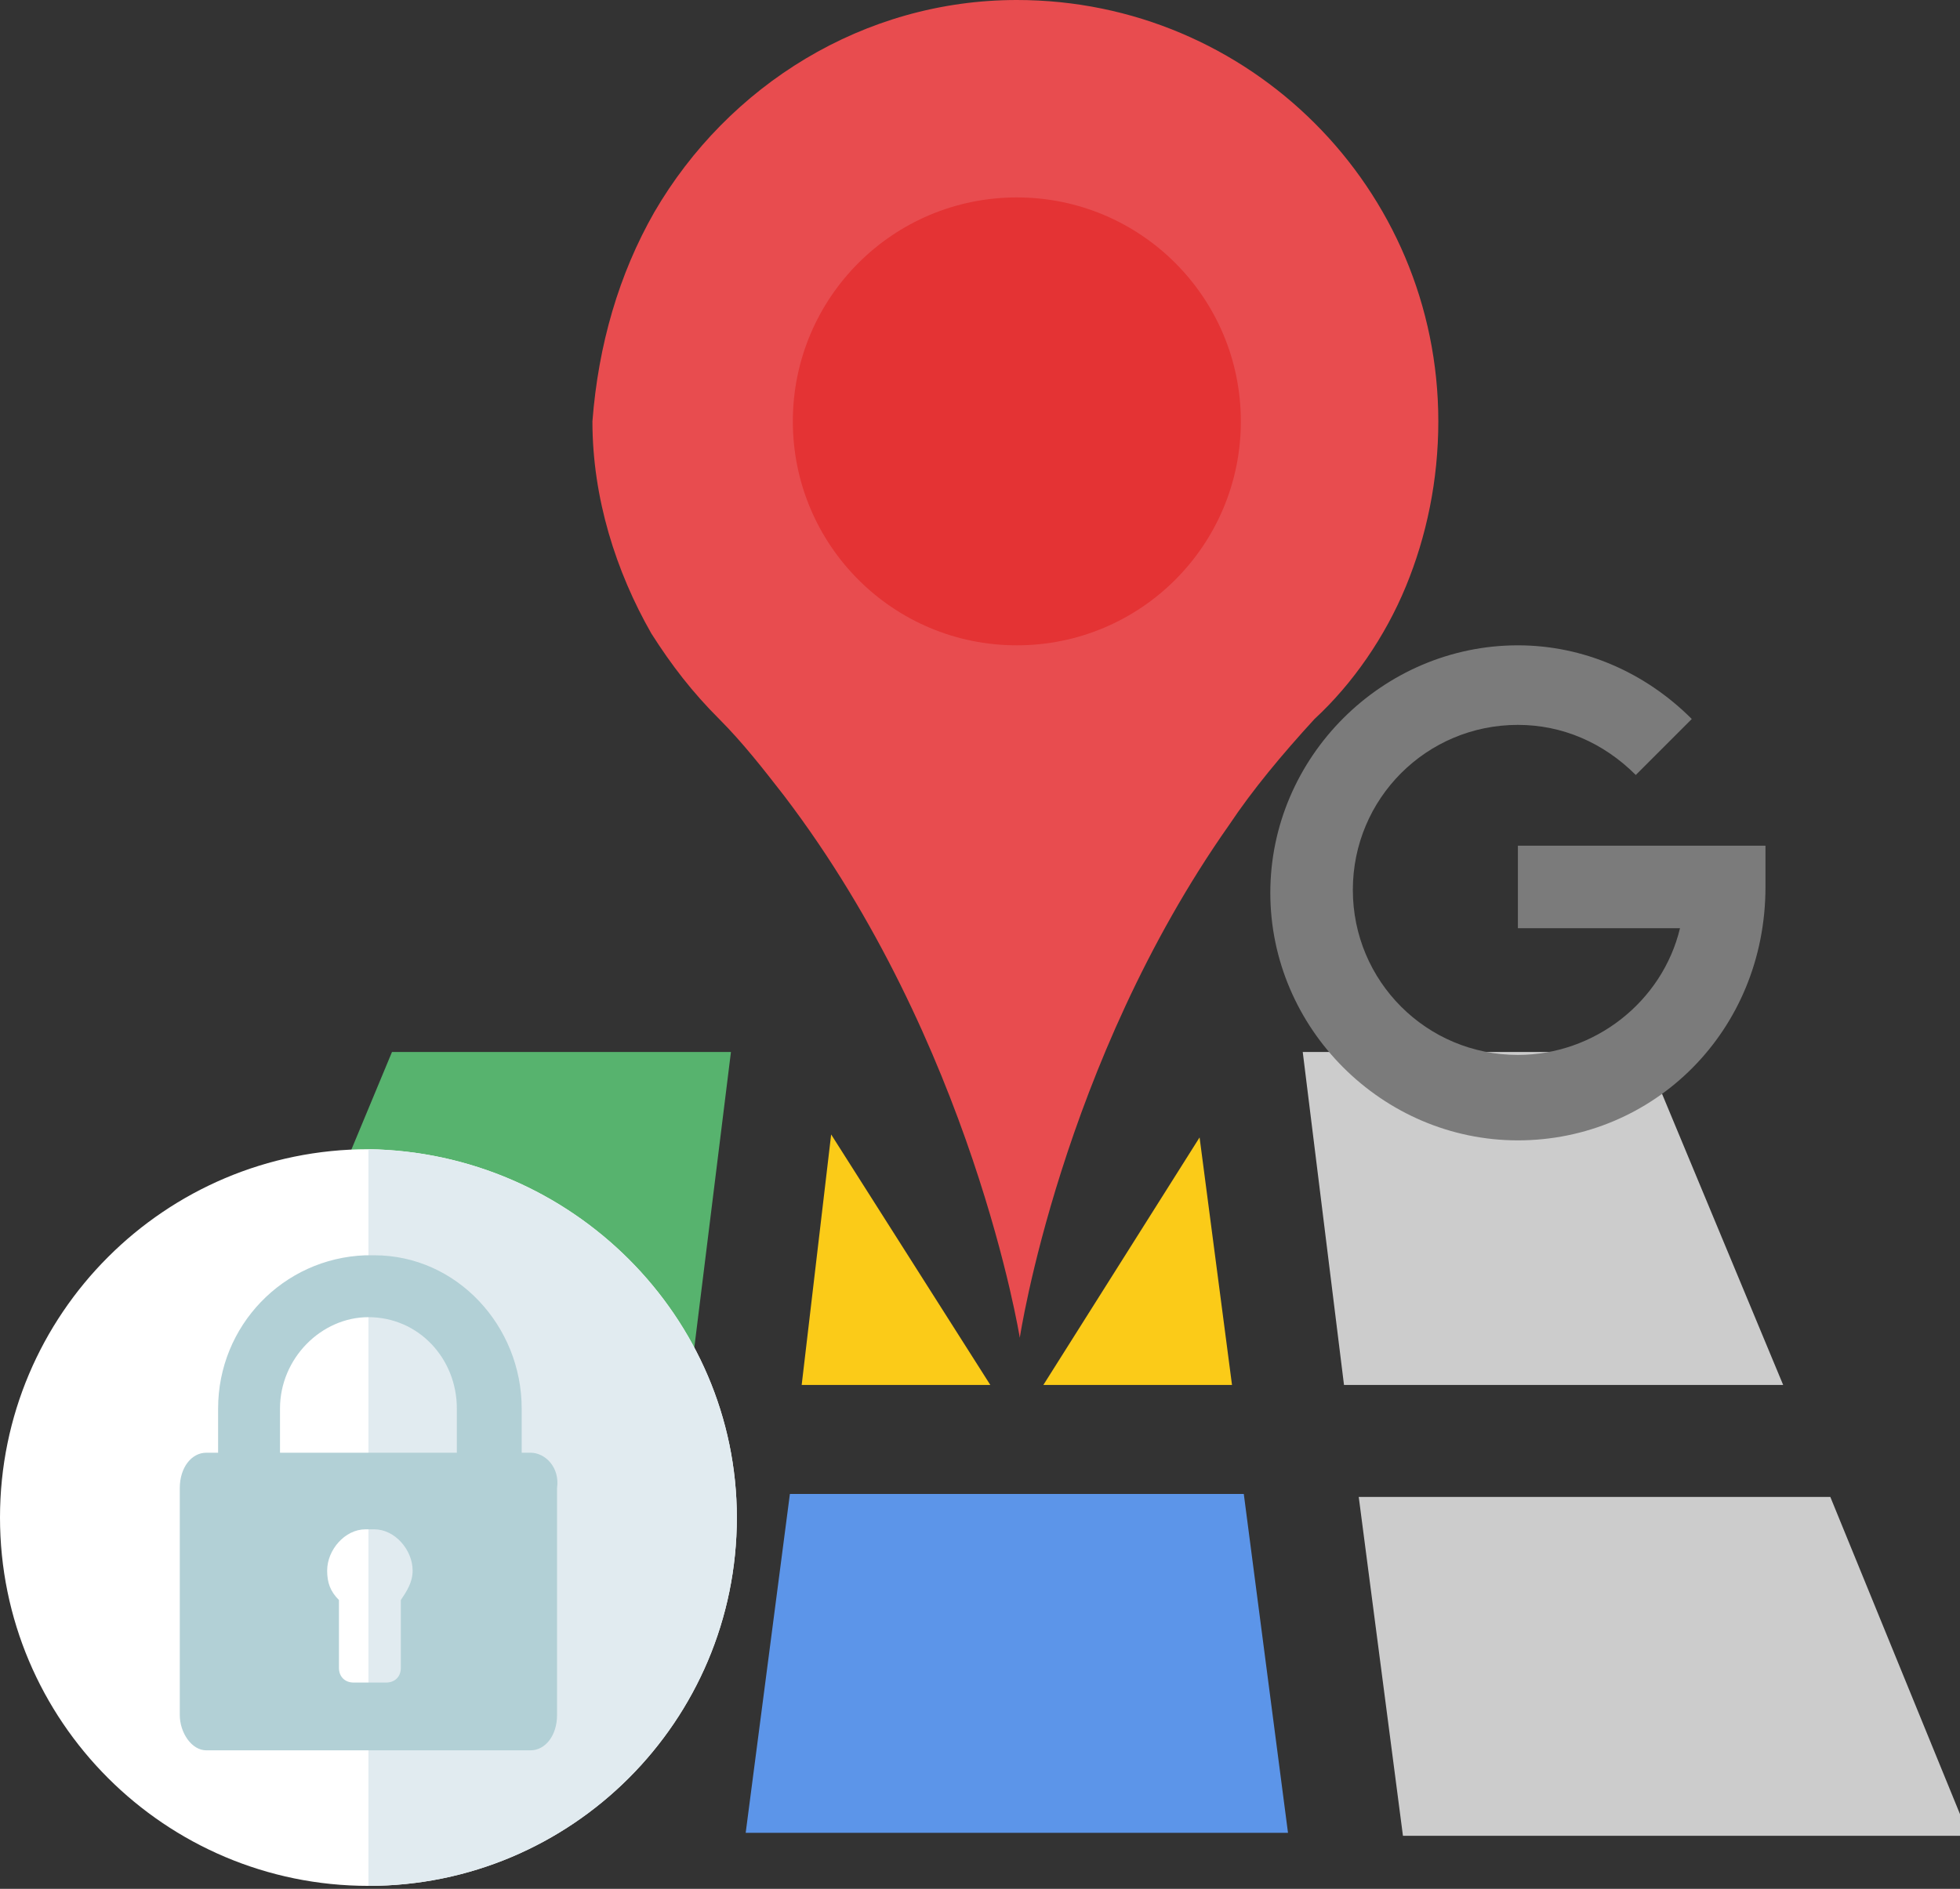<?xml version="1.0" encoding="utf-8"?>
<!-- Generator: Adobe Illustrator 23.0.0, SVG Export Plug-In . SVG Version: 6.00 Build 0)  -->
<svg version="1.1" id="Слой_1" xmlns="http://www.w3.org/2000/svg" xmlns:xlink="http://www.w3.org/1999/xlink" x="0px" y="0px"
	 viewBox="0 0 66.5 64.1" style="enable-background:new 0 0 66.5 64.1;" xml:space="preserve">
<rect x="0" y="0" width="66.5" height="64.1" fill="#333333" stroke="none"/>
<style type="text/css">
	.st0{fill:#5C95E9;}
	.st1{fill:#FBCB18;}
	.st2{fill:#CCCCCC;}
	.st3{fill:#57B36E;}
	.st4{fill:#E84C4F;}
	.st5{fill:#E43334;}
	.st6{fill:#7B7B7B;}
	.st7{fill:#FFFFFF;}
	.st8{fill:#E1EBF0;}
	.st9{fill:#B2D0D6;}
</style>
<title>shield</title>
<desc>Created with Sketch.</desc>
<g>
	<g>
		<g>
			<path class="st0" d="M25.3,62.2h18.4l-1.5-11.5H26.8L25.3,62.2z"/>
			<path class="st1" d="M27.2,47h6.4l-5.4-8.5L27.2,47z"/>
			<path class="st2" d="M45.6,47h14.9l-4.7-11.3H44.2L45.6,47z"/>
			<path class="st3" d="M8.6,47h14.8l1.4-11.3H13.3L8.6,47z"/>
			<path class="st1" d="M35.4,47h6.4l-1.1-8.4L35.4,47z"/>
			<path class="st2" d="M62.1,50.8h-16l1.5,11.5h19.2L62.1,50.8z"/>
			<path class="st4" d="M22.2,7.2C24.7,2.9,29.3,0,34.5,0c7.9,0,14.3,6.4,14.3,14.3c0,2-0.4,3.9-1.1,5.6c-0.7,1.7-1.8,3.3-3.1,4.5
				c-1.1,1.2-2.1,2.4-2.9,3.6c-5.7,8.1-7.1,17.4-7.1,17.4s-1.6-10-8-18.4c-0.7-0.9-1.4-1.8-2.2-2.6l0,0c-0.9-0.9-1.6-1.8-2.3-2.9
				c-1.2-2.1-2-4.6-2-7.2C20.3,11.7,21,9.3,22.2,7.2z"/>
			<path class="st5" d="M34.5,6.7c4.2,0,7.6,3.4,7.6,7.6s-3.4,7.6-7.6,7.6s-7.6-3.4-7.6-7.6S30.3,6.7,34.5,6.7z"/>
		</g>
		<path class="st6" d="M51.5,38.7c-4.6,0-8.4-3.8-8.4-8.4s3.8-8.4,8.4-8.4c2.2,0,4.3,0.9,5.9,2.5l-1.9,1.9c-1.1-1.1-2.5-1.7-4-1.7
			c-3.1,0-5.6,2.5-5.6,5.6s2.5,5.6,5.6,5.6c2.6,0,4.9-1.8,5.5-4.3h-5.5v-2.8h8.4v1.4C59.9,35,56.1,38.7,51.5,38.7z"/>
	</g>
	<g>
		<path class="st7" d="M25,51.5C25,58.4,19.4,64,12.5,64l0,0C5.6,64,0,58.4,0,51.5S5.6,39,12.5,39l0,0C19.4,39.1,25,44.7,25,51.5
			L25,51.5z"/>
		<path class="st8" d="M25,51.5C25,58.4,19.4,64,12.5,64V39C19.4,39.1,25,44.7,25,51.5L25,51.5z"/>
		<path class="st9" d="M18,49.3h-0.3v-1.5c0-2.8-2.2-5.2-5-5.2c-0.1,0-0.2,0-0.3,0c-2.8,0.1-5,2.4-5,5.2v1.5H7
			c-0.5,0-0.9,0.5-0.9,1.2v7.7c0,0.6,0.4,1.2,0.9,1.2h11c0.5,0,0.9-0.5,0.9-1.2v-7.7C19,49.8,18.5,49.3,18,49.3L18,49.3z M13.6,54.3
			v2.3c0,0.3-0.2,0.5-0.5,0.5H12c-0.3,0-0.5-0.2-0.5-0.5v-2.3c-0.3-0.3-0.4-0.6-0.4-1c0-0.7,0.6-1.4,1.3-1.4c0.1,0,0.2,0,0.3,0
			c0.7,0,1.3,0.7,1.3,1.4C14,53.7,13.8,54,13.6,54.3L13.6,54.3z M15.6,49.3H9.5v-1.5c0-1.7,1.4-3.1,3-3.1c1.7,0,3,1.4,3,3.1v1.5
			H15.6z"/>
	</g>
</g>
</svg>

